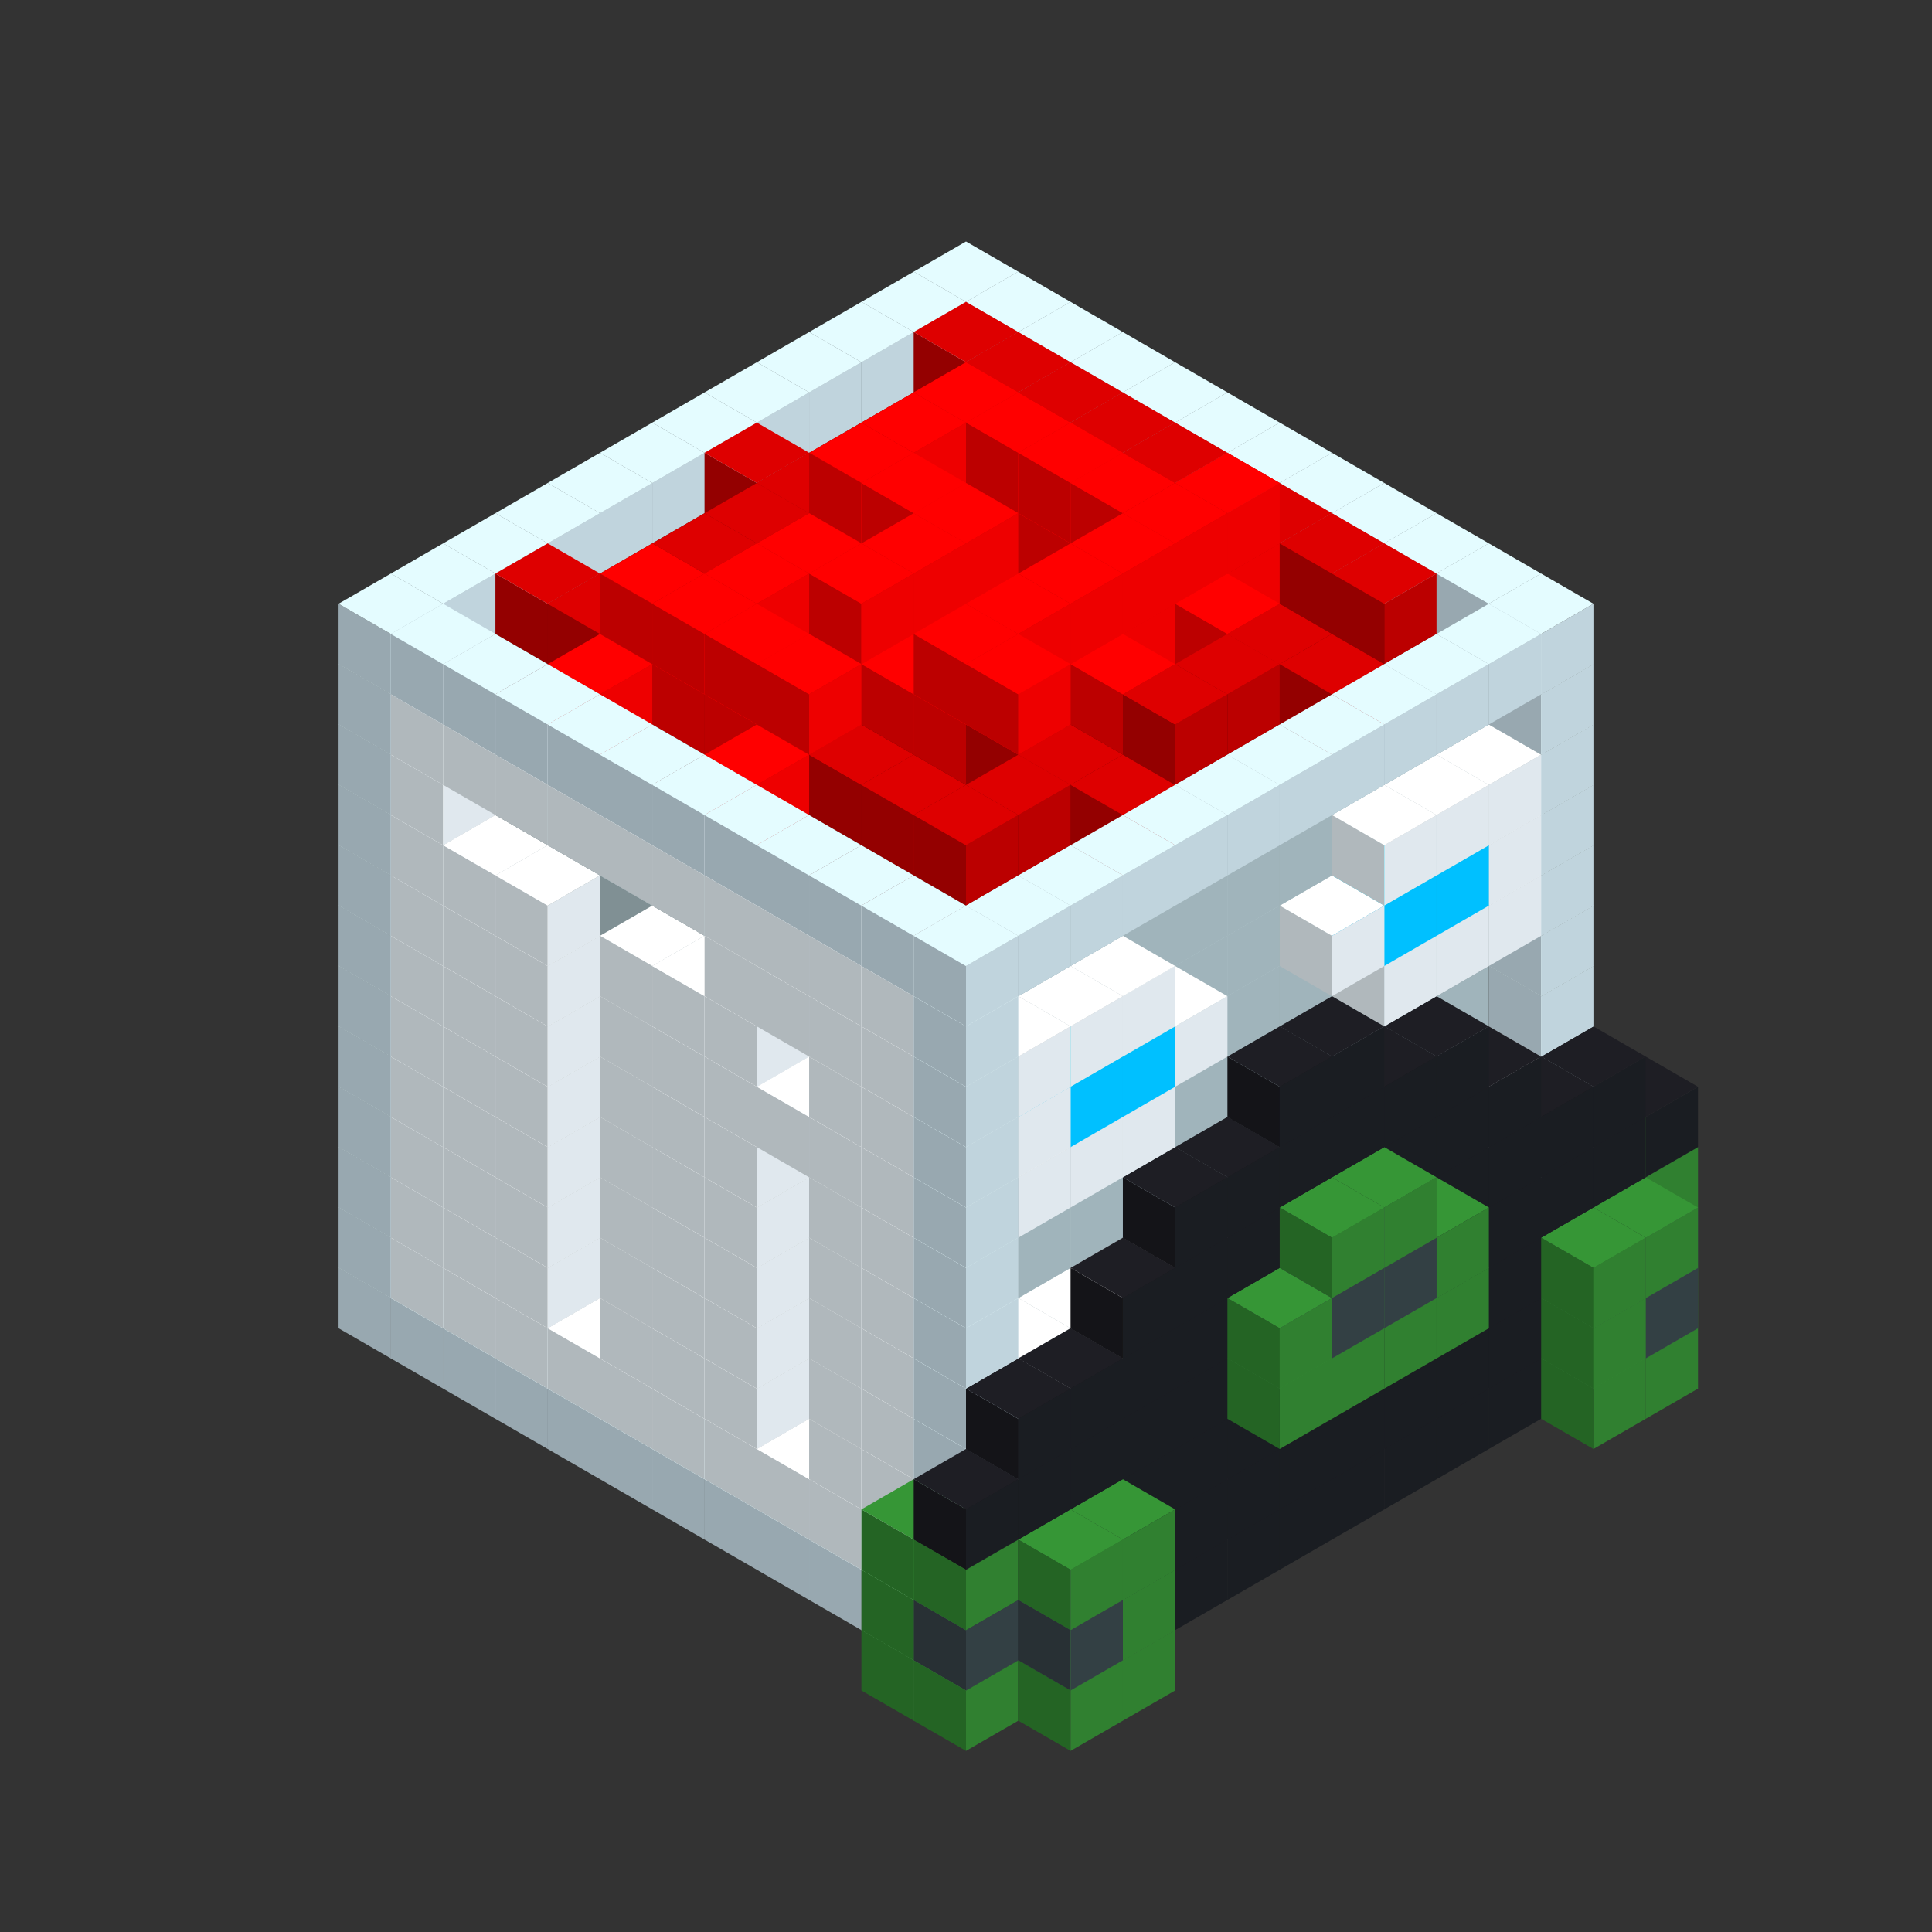 
<svg width='600' height='600' viewBox='4436371 5550000 3200000 3200000' xmlns='http://www.w3.org/2000/svg' xmlns:xlink='http://www.w3.org/1999/xlink'>
<rect x="4436371" y="5550000" width="3200000" height="3200000" fill="#333333" stroke="none"/>
<use xlink:href='#v-0x000000c4-4' transform='translate(983738,3600000)'/>
<use xlink:href='#v-0x000000c4-4' transform='translate(1070341,3650000)'/>
<use xlink:href='#v-0x000000c4-4' transform='translate(1156944,3700000)'/>
<use xlink:href='#v-0x000000c4-4' transform='translate(1243547,3750000)'/>
<use xlink:href='#v-0x000000c4-4' transform='translate(1330150,3800000)'/>
<use xlink:href='#v-0x000000c4-4' transform='translate(1416753,3850000)'/>
<use xlink:href='#v-0x000000c4-4' transform='translate(1503356,3900000)'/>
<use xlink:href='#v-0x000000c4-4' transform='translate(1589959,3950000)'/>
<use xlink:href='#v-0x000000c4-4' transform='translate(1676562,4000000)'/>
<use xlink:href='#v-0x000000c4-4' transform='translate(1763165,4050000)'/>
<use xlink:href='#v-0x000000c4-4' transform='translate(1849768,4100000)'/>
<use xlink:href='#v-0x000000c4-6' transform='translate(2975607,3550000)'/>
<use xlink:href='#v-0x000000c4-4' transform='translate(2889004,3600000)'/>
<use xlink:href='#v-0x000000c4-4' transform='translate(2802401,3650000)'/>
<use xlink:href='#v-0x000000c4-4' transform='translate(2715798,3700000)'/>
<use xlink:href='#v-0x000000c4-4' transform='translate(2629195,3750000)'/>
<use xlink:href='#v-0x000000c4-4' transform='translate(2542592,3800000)'/>
<use xlink:href='#v-0x000000c4-4' transform='translate(2455989,3850000)'/>
<use xlink:href='#v-0x000000c4-4' transform='translate(2369386,3900000)'/>
<use xlink:href='#v-0x000000c4-4' transform='translate(2282783,3950000)'/>
<use xlink:href='#v-0x000000c4-4' transform='translate(2196180,4000000)'/>
<use xlink:href='#v-0x000000c4-4' transform='translate(2109577,4050000)'/>
<use xlink:href='#v-0x000000c4-4' transform='translate(2022974,4100000)'/>
<use xlink:href='#v-0x000000c4-4' transform='translate(1936371,4150000)'/>
<use xlink:href='#v-0x000000c4-6' transform='translate(1849768,4200000)'/>
<use xlink:href='#v-0x000000c4-6' transform='translate(3062210,3600000)'/>
<use xlink:href='#v-0x000000c4-5' transform='translate(2975607,3650000)'/>
<use xlink:href='#v-0x000000c4-5' transform='translate(2889004,3700000)'/>
<use xlink:href='#v-0x000000c4-5' transform='translate(2802401,3750000)'/>
<use xlink:href='#v-0x000000c4-5' transform='translate(2715798,3800000)'/>
<use xlink:href='#v-0x000000c4-5' transform='translate(2629195,3850000)'/>
<use xlink:href='#v-0x000000c4-5' transform='translate(2542592,3900000)'/>
<use xlink:href='#v-0x000000c4-5' transform='translate(2455989,3950000)'/>
<use xlink:href='#v-0x000000c4-5' transform='translate(2369386,4000000)'/>
<use xlink:href='#v-0x000000c4-5' transform='translate(2282783,4050000)'/>
<use xlink:href='#v-0x000000c4-5' transform='translate(2196180,4100000)'/>
<use xlink:href='#v-0x000000c4-5' transform='translate(2109577,4150000)'/>
<use xlink:href='#v-0x000000c4-5' transform='translate(2022974,4200000)'/>
<use xlink:href='#v-0x000000c4-6' transform='translate(1936371,4250000)'/>
<use xlink:href='#v-0x000000c4-6' transform='translate(3062210,3700000)'/>
<use xlink:href='#v-0x000000c4-6' transform='translate(2975607,3750000)'/>
<use xlink:href='#v-0x000000c4-6' transform='translate(2196180,4200000)'/>
<use xlink:href='#v-0x000000c4-6' transform='translate(2109577,4250000)'/>
<use xlink:href='#v-0x000000c4-4' transform='translate(983738,3500000)'/>
<use xlink:href='#v-0x000000c4-1' transform='translate(1070341,3550000)'/>
<use xlink:href='#v-0x000000c4-1' transform='translate(1156944,3600000)'/>
<use xlink:href='#v-0x000000c4-1' transform='translate(1243547,3650000)'/>
<use xlink:href='#v-0x000000c4-1' transform='translate(1330150,3700000)'/>
<use xlink:href='#v-0x000000c4-1' transform='translate(1416753,3750000)'/>
<use xlink:href='#v-0x000000c4-1' transform='translate(1503356,3800000)'/>
<use xlink:href='#v-0x000000c4-1' transform='translate(1589959,3850000)'/>
<use xlink:href='#v-0x000000c4-1' transform='translate(1676562,3900000)'/>
<use xlink:href='#v-0x000000c4-1' transform='translate(1763165,3950000)'/>
<use xlink:href='#v-0x000000c4-2' transform='translate(2715798,3500000)'/>
<use xlink:href='#v-0x000000c4-2' transform='translate(2629195,3550000)'/>
<use xlink:href='#v-0x000000c4-2' transform='translate(2542592,3600000)'/>
<use xlink:href='#v-0x000000c4-2' transform='translate(2455989,3650000)'/>
<use xlink:href='#v-0x000000c4-2' transform='translate(2369386,3700000)'/>
<use xlink:href='#v-0x000000c4-2' transform='translate(2282783,3750000)'/>
<use xlink:href='#v-0x000000c4-2' transform='translate(2196180,3800000)'/>
<use xlink:href='#v-0x000000c4-2' transform='translate(2109577,3850000)'/>
<use xlink:href='#v-0x000000c4-2' transform='translate(2022974,3900000)'/>
<use xlink:href='#v-0x000000c4-2' transform='translate(1936371,3950000)'/>
<use xlink:href='#v-0x000000c4-1' transform='translate(1849768,4000000)'/>
<use xlink:href='#v-0x000000c4-6' transform='translate(2975607,3450000)'/>
<use xlink:href='#v-0x000000c4-4' transform='translate(2889004,3500000)'/>
<use xlink:href='#v-0x000000c4-1' transform='translate(2802401,3550000)'/>
<use xlink:href='#v-0x000000c4-1' transform='translate(2022974,4000000)'/>
<use xlink:href='#v-0x000000c4-4' transform='translate(1936371,4050000)'/>
<use xlink:href='#v-0x000000c4-6' transform='translate(1849768,4100000)'/>
<use xlink:href='#v-0x000000c4-7' transform='translate(3062210,3500000)'/>
<use xlink:href='#v-0x000000c4-5' transform='translate(2975607,3550000)'/>
<use xlink:href='#v-0x000000c4-5' transform='translate(2889004,3600000)'/>
<use xlink:href='#v-0x000000c4-5' transform='translate(2802401,3650000)'/>
<use xlink:href='#v-0x000000c4-5' transform='translate(2715798,3700000)'/>
<use xlink:href='#v-0x000000c4-5' transform='translate(2629195,3750000)'/>
<use xlink:href='#v-0x000000c4-5' transform='translate(2542592,3800000)'/>
<use xlink:href='#v-0x000000c4-5' transform='translate(2455989,3850000)'/>
<use xlink:href='#v-0x000000c4-5' transform='translate(2369386,3900000)'/>
<use xlink:href='#v-0x000000c4-5' transform='translate(2282783,3950000)'/>
<use xlink:href='#v-0x000000c4-5' transform='translate(2196180,4000000)'/>
<use xlink:href='#v-0x000000c4-5' transform='translate(2109577,4050000)'/>
<use xlink:href='#v-0x000000c4-5' transform='translate(2022974,4100000)'/>
<use xlink:href='#v-0x000000c4-7' transform='translate(1936371,4150000)'/>
<use xlink:href='#v-0x000000c4-7' transform='translate(3062210,3600000)'/>
<use xlink:href='#v-0x000000c4-6' transform='translate(2975607,3650000)'/>
<use xlink:href='#v-0x000000c4-6' transform='translate(2196180,4100000)'/>
<use xlink:href='#v-0x000000c4-7' transform='translate(2109577,4150000)'/>
<use xlink:href='#v-0x000000c4-4' transform='translate(983738,3400000)'/>
<use xlink:href='#v-0x000000c4-1' transform='translate(1070341,3450000)'/>
<use xlink:href='#v-0x000000c4-2' transform='translate(1243547,3450000)'/>
<use xlink:href='#v-0x000000c4-1' transform='translate(1156944,3500000)'/>
<use xlink:href='#v-0x000000c4-2' transform='translate(1330150,3500000)'/>
<use xlink:href='#v-0x000000c4-1' transform='translate(1243547,3550000)'/>
<use xlink:href='#v-0x000000c4-2' transform='translate(1416753,3550000)'/>
<use xlink:href='#v-0x000000c4-2' transform='translate(1503356,3600000)'/>
<use xlink:href='#v-0x000000c4-1' transform='translate(1416753,3650000)'/>
<use xlink:href='#v-0x000000c4-2' transform='translate(1589959,3650000)'/>
<use xlink:href='#v-0x000000c4-1' transform='translate(1503356,3700000)'/>
<use xlink:href='#v-0x000000c4-2' transform='translate(1676562,3700000)'/>
<use xlink:href='#v-0x000000c4-1' transform='translate(1589959,3750000)'/>
<use xlink:href='#v-0x000000c4-2' transform='translate(1763165,3750000)'/>
<use xlink:href='#v-0x000000c4-2' transform='translate(1849768,3800000)'/>
<use xlink:href='#v-0x000000c4-1' transform='translate(1763165,3850000)'/>
<use xlink:href='#v-0x000000c4-2' transform='translate(2715798,3400000)'/>
<use xlink:href='#v-0x000000c4-2' transform='translate(2629195,3450000)'/>
<use xlink:href='#v-0x000000c4-2' transform='translate(2542592,3500000)'/>
<use xlink:href='#v-0x000000c4-2' transform='translate(2455989,3550000)'/>
<use xlink:href='#v-0x000000c4-2' transform='translate(2369386,3600000)'/>
<use xlink:href='#v-0x000000c4-2' transform='translate(2282783,3650000)'/>
<use xlink:href='#v-0x000000c4-2' transform='translate(2196180,3700000)'/>
<use xlink:href='#v-0x000000c4-2' transform='translate(2109577,3750000)'/>
<use xlink:href='#v-0x000000c4-2' transform='translate(2022974,3800000)'/>
<use xlink:href='#v-0x000000c4-2' transform='translate(1936371,3850000)'/>
<use xlink:href='#v-0x000000c4-1' transform='translate(1849768,3900000)'/>
<use xlink:href='#v-0x000000c4-6' transform='translate(2975607,3350000)'/>
<use xlink:href='#v-0x000000c4-4' transform='translate(2889004,3400000)'/>
<use xlink:href='#v-0x000000c4-4' transform='translate(1936371,3950000)'/>
<use xlink:href='#v-0x000000c4-6' transform='translate(1849768,4000000)'/>
<use xlink:href='#v-0x000000c4-6' transform='translate(3062210,3400000)'/>
<use xlink:href='#v-0x000000c4-5' transform='translate(2975607,3450000)'/>
<use xlink:href='#v-0x000000c4-5' transform='translate(2889004,3500000)'/>
<use xlink:href='#v-0x000000c4-5' transform='translate(2802401,3550000)'/>
<use xlink:href='#v-0x000000c4-5' transform='translate(2715798,3600000)'/>
<use xlink:href='#v-0x000000c4-5' transform='translate(2629195,3650000)'/>
<use xlink:href='#v-0x000000c4-5' transform='translate(2542592,3700000)'/>
<use xlink:href='#v-0x000000c4-5' transform='translate(2455989,3750000)'/>
<use xlink:href='#v-0x000000c4-5' transform='translate(2369386,3800000)'/>
<use xlink:href='#v-0x000000c4-5' transform='translate(2282783,3850000)'/>
<use xlink:href='#v-0x000000c4-5' transform='translate(2196180,3900000)'/>
<use xlink:href='#v-0x000000c4-5' transform='translate(2109577,3950000)'/>
<use xlink:href='#v-0x000000c4-5' transform='translate(2022974,4000000)'/>
<use xlink:href='#v-0x000000c4-6' transform='translate(1936371,4050000)'/>
<use xlink:href='#v-0x000000c4-6' transform='translate(3062210,3500000)'/>
<use xlink:href='#v-0x000000c4-6' transform='translate(2975607,3550000)'/>
<use xlink:href='#v-0x000000c4-6' transform='translate(2196180,4000000)'/>
<use xlink:href='#v-0x000000c4-6' transform='translate(2109577,4050000)'/>
<use xlink:href='#v-0x000000c4-4' transform='translate(983738,3300000)'/>
<use xlink:href='#v-0x000000c4-1' transform='translate(1070341,3350000)'/>
<use xlink:href='#v-0x000000c4-2' transform='translate(1243547,3350000)'/>
<use xlink:href='#v-0x000000c4-1' transform='translate(1156944,3400000)'/>
<use xlink:href='#v-0x000000c4-2' transform='translate(1330150,3400000)'/>
<use xlink:href='#v-0x000000c4-1' transform='translate(1243547,3450000)'/>
<use xlink:href='#v-0x000000c4-2' transform='translate(1416753,3450000)'/>
<use xlink:href='#v-0x000000c4-2' transform='translate(1503356,3500000)'/>
<use xlink:href='#v-0x000000c4-1' transform='translate(1416753,3550000)'/>
<use xlink:href='#v-0x000000c4-2' transform='translate(1589959,3550000)'/>
<use xlink:href='#v-0x000000c4-1' transform='translate(1503356,3600000)'/>
<use xlink:href='#v-0x000000c4-2' transform='translate(1676562,3600000)'/>
<use xlink:href='#v-0x000000c4-1' transform='translate(1589959,3650000)'/>
<use xlink:href='#v-0x000000c4-2' transform='translate(1763165,3650000)'/>
<use xlink:href='#v-0x000000c4-2' transform='translate(1849768,3700000)'/>
<use xlink:href='#v-0x000000c4-1' transform='translate(1763165,3750000)'/>
<use xlink:href='#v-0x000000c4-2' transform='translate(2715798,3300000)'/>
<use xlink:href='#v-0x000000c4-2' transform='translate(2629195,3350000)'/>
<use xlink:href='#v-0x000000c4-2' transform='translate(2542592,3400000)'/>
<use xlink:href='#v-0x000000c4-2' transform='translate(2455989,3450000)'/>
<use xlink:href='#v-0x000000c4-2' transform='translate(2369386,3500000)'/>
<use xlink:href='#v-0x000000c4-2' transform='translate(2282783,3550000)'/>
<use xlink:href='#v-0x000000c4-2' transform='translate(2196180,3600000)'/>
<use xlink:href='#v-0x000000c4-2' transform='translate(2109577,3650000)'/>
<use xlink:href='#v-0x000000c4-2' transform='translate(2022974,3700000)'/>
<use xlink:href='#v-0x000000c4-2' transform='translate(1936371,3750000)'/>
<use xlink:href='#v-0x000000c4-1' transform='translate(1849768,3800000)'/>
<use xlink:href='#v-0x000000c4-4' transform='translate(2889004,3300000)'/>
<use xlink:href='#v-0x000000c4-1' transform='translate(2802401,3350000)'/>
<use xlink:href='#v-0x000000c4-1' transform='translate(2715798,3400000)'/>
<use xlink:href='#v-0x000000c4-1' transform='translate(2629195,3450000)'/>
<use xlink:href='#v-0x000000c4-1' transform='translate(2542592,3500000)'/>
<use xlink:href='#v-0x000000c4-1' transform='translate(2455989,3550000)'/>
<use xlink:href='#v-0x000000c4-1' transform='translate(2369386,3600000)'/>
<use xlink:href='#v-0x000000c4-1' transform='translate(2282783,3650000)'/>
<use xlink:href='#v-0x000000c4-1' transform='translate(2196180,3700000)'/>
<use xlink:href='#v-0x000000c4-1' transform='translate(2109577,3750000)'/>
<use xlink:href='#v-0x000000c4-1' transform='translate(2022974,3800000)'/>
<use xlink:href='#v-0x000000c4-4' transform='translate(1936371,3850000)'/>
<use xlink:href='#v-0x000000c4-5' transform='translate(3062210,3300000)'/>
<use xlink:href='#v-0x000000c4-5' transform='translate(2975607,3350000)'/>
<use xlink:href='#v-0x000000c4-5' transform='translate(2889004,3400000)'/>
<use xlink:href='#v-0x000000c4-5' transform='translate(2802401,3450000)'/>
<use xlink:href='#v-0x000000c4-5' transform='translate(2715798,3500000)'/>
<use xlink:href='#v-0x000000c4-5' transform='translate(2629195,3550000)'/>
<use xlink:href='#v-0x000000c4-5' transform='translate(2542592,3600000)'/>
<use xlink:href='#v-0x000000c4-5' transform='translate(2455989,3650000)'/>
<use xlink:href='#v-0x000000c4-5' transform='translate(2369386,3700000)'/>
<use xlink:href='#v-0x000000c4-5' transform='translate(2282783,3750000)'/>
<use xlink:href='#v-0x000000c4-5' transform='translate(2196180,3800000)'/>
<use xlink:href='#v-0x000000c4-5' transform='translate(2109577,3850000)'/>
<use xlink:href='#v-0x000000c4-5' transform='translate(2022974,3900000)'/>
<use xlink:href='#v-0x000000c4-5' transform='translate(1936371,3950000)'/>
<use xlink:href='#v-0x000000c4-6' transform='translate(2715798,3600000)'/>
<use xlink:href='#v-0x000000c4-6' transform='translate(2629195,3650000)'/>
<use xlink:href='#v-0x000000c4-6' transform='translate(2542592,3700000)'/>
<use xlink:href='#v-0x000000c4-6' transform='translate(2455989,3750000)'/>
<use xlink:href='#v-0x000000c4-4' transform='translate(983738,3200000)'/>
<use xlink:href='#v-0x000000c4-1' transform='translate(1070341,3250000)'/>
<use xlink:href='#v-0x000000c4-2' transform='translate(1243547,3250000)'/>
<use xlink:href='#v-0x000000c4-1' transform='translate(1156944,3300000)'/>
<use xlink:href='#v-0x000000c4-2' transform='translate(1330150,3300000)'/>
<use xlink:href='#v-0x000000c4-1' transform='translate(1243547,3350000)'/>
<use xlink:href='#v-0x000000c4-2' transform='translate(1416753,3350000)'/>
<use xlink:href='#v-0x000000c4-2' transform='translate(1503356,3400000)'/>
<use xlink:href='#v-0x000000c4-1' transform='translate(1416753,3450000)'/>
<use xlink:href='#v-0x000000c4-2' transform='translate(1589959,3450000)'/>
<use xlink:href='#v-0x000000c4-1' transform='translate(1503356,3500000)'/>
<use xlink:href='#v-0x000000c4-2' transform='translate(1676562,3500000)'/>
<use xlink:href='#v-0x000000c4-1' transform='translate(1589959,3550000)'/>
<use xlink:href='#v-0x000000c4-2' transform='translate(1763165,3550000)'/>
<use xlink:href='#v-0x000000c4-2' transform='translate(1849768,3600000)'/>
<use xlink:href='#v-0x000000c4-1' transform='translate(1763165,3650000)'/>
<use xlink:href='#v-0x000000c4-2' transform='translate(2715798,3200000)'/>
<use xlink:href='#v-0x000000c4-2' transform='translate(2629195,3250000)'/>
<use xlink:href='#v-0x000000c4-2' transform='translate(2542592,3300000)'/>
<use xlink:href='#v-0x000000c4-2' transform='translate(2455989,3350000)'/>
<use xlink:href='#v-0x000000c4-2' transform='translate(2369386,3400000)'/>
<use xlink:href='#v-0x000000c4-2' transform='translate(2282783,3450000)'/>
<use xlink:href='#v-0x000000c4-2' transform='translate(2196180,3500000)'/>
<use xlink:href='#v-0x000000c4-2' transform='translate(2109577,3550000)'/>
<use xlink:href='#v-0x000000c4-2' transform='translate(2022974,3600000)'/>
<use xlink:href='#v-0x000000c4-2' transform='translate(1936371,3650000)'/>
<use xlink:href='#v-0x000000c4-1' transform='translate(1849768,3700000)'/>
<use xlink:href='#v-0x000000c4-4' transform='translate(2889004,3200000)'/>
<use xlink:href='#v-0x000000c4-1' transform='translate(2802401,3250000)'/>
<use xlink:href='#v-0x000000c4-1' transform='translate(2715798,3300000)'/>
<use xlink:href='#v-0x000000c4-1' transform='translate(2629195,3350000)'/>
<use xlink:href='#v-0x000000c4-1' transform='translate(2542592,3400000)'/>
<use xlink:href='#v-0x000000c4-1' transform='translate(2455989,3450000)'/>
<use xlink:href='#v-0x000000c4-1' transform='translate(2369386,3500000)'/>
<use xlink:href='#v-0x000000c4-1' transform='translate(2282783,3550000)'/>
<use xlink:href='#v-0x000000c4-1' transform='translate(2196180,3600000)'/>
<use xlink:href='#v-0x000000c4-1' transform='translate(2109577,3650000)'/>
<use xlink:href='#v-0x000000c4-1' transform='translate(2022974,3700000)'/>
<use xlink:href='#v-0x000000c4-4' transform='translate(1936371,3750000)'/>
<use xlink:href='#v-0x000000c4-5' transform='translate(2975607,3250000)'/>
<use xlink:href='#v-0x000000c4-5' transform='translate(2889004,3300000)'/>
<use xlink:href='#v-0x000000c4-5' transform='translate(2802401,3350000)'/>
<use xlink:href='#v-0x000000c4-5' transform='translate(2715798,3400000)'/>
<use xlink:href='#v-0x000000c4-5' transform='translate(2629195,3450000)'/>
<use xlink:href='#v-0x000000c4-5' transform='translate(2542592,3500000)'/>
<use xlink:href='#v-0x000000c4-5' transform='translate(2455989,3550000)'/>
<use xlink:href='#v-0x000000c4-5' transform='translate(2369386,3600000)'/>
<use xlink:href='#v-0x000000c4-5' transform='translate(2282783,3650000)'/>
<use xlink:href='#v-0x000000c4-5' transform='translate(2196180,3700000)'/>
<use xlink:href='#v-0x000000c4-5' transform='translate(2109577,3750000)'/>
<use xlink:href='#v-0x000000c4-5' transform='translate(2022974,3800000)'/>
<use xlink:href='#v-0x000000c4-6' transform='translate(2715798,3500000)'/>
<use xlink:href='#v-0x000000c4-7' transform='translate(2629195,3550000)'/>
<use xlink:href='#v-0x000000c4-7' transform='translate(2542592,3600000)'/>
<use xlink:href='#v-0x000000c4-6' transform='translate(2455989,3650000)'/>
<use xlink:href='#v-0x000000c4-4' transform='translate(983738,3100000)'/>
<use xlink:href='#v-0x000000c4-1' transform='translate(1070341,3150000)'/>
<use xlink:href='#v-0x000000c4-2' transform='translate(1243547,3150000)'/>
<use xlink:href='#v-0x000000c4-1' transform='translate(1156944,3200000)'/>
<use xlink:href='#v-0x000000c4-2' transform='translate(1330150,3200000)'/>
<use xlink:href='#v-0x000000c4-1' transform='translate(1243547,3250000)'/>
<use xlink:href='#v-0x000000c4-2' transform='translate(1416753,3250000)'/>
<use xlink:href='#v-0x000000c4-2' transform='translate(1503356,3300000)'/>
<use xlink:href='#v-0x000000c4-1' transform='translate(1416753,3350000)'/>
<use xlink:href='#v-0x000000c4-2' transform='translate(1589959,3350000)'/>
<use xlink:href='#v-0x000000c4-1' transform='translate(1503356,3400000)'/>
<use xlink:href='#v-0x000000c4-2' transform='translate(1676562,3400000)'/>
<use xlink:href='#v-0x000000c4-1' transform='translate(1589959,3450000)'/>
<use xlink:href='#v-0x000000c4-2' transform='translate(1763165,3450000)'/>
<use xlink:href='#v-0x000000c4-2' transform='translate(1849768,3500000)'/>
<use xlink:href='#v-0x000000c4-1' transform='translate(1763165,3550000)'/>
<use xlink:href='#v-0x000000c4-2' transform='translate(2715798,3100000)'/>
<use xlink:href='#v-0x000000c4-2' transform='translate(2629195,3150000)'/>
<use xlink:href='#v-0x000000c4-2' transform='translate(2542592,3200000)'/>
<use xlink:href='#v-0x000000c4-2' transform='translate(2455989,3250000)'/>
<use xlink:href='#v-0x000000c4-2' transform='translate(2369386,3300000)'/>
<use xlink:href='#v-0x000000c4-2' transform='translate(2282783,3350000)'/>
<use xlink:href='#v-0x000000c4-2' transform='translate(2196180,3400000)'/>
<use xlink:href='#v-0x000000c4-2' transform='translate(2109577,3450000)'/>
<use xlink:href='#v-0x000000c4-2' transform='translate(2022974,3500000)'/>
<use xlink:href='#v-0x000000c4-2' transform='translate(1936371,3550000)'/>
<use xlink:href='#v-0x000000c4-1' transform='translate(1849768,3600000)'/>
<use xlink:href='#v-0x000000c4-4' transform='translate(2889004,3100000)'/>
<use xlink:href='#v-0x000000c4-4' transform='translate(1936371,3650000)'/>
<use xlink:href='#v-0x000000c4-5' transform='translate(2802401,3250000)'/>
<use xlink:href='#v-0x000000c4-5' transform='translate(2715798,3300000)'/>
<use xlink:href='#v-0x000000c4-5' transform='translate(2629195,3350000)'/>
<use xlink:href='#v-0x000000c4-5' transform='translate(2542592,3400000)'/>
<use xlink:href='#v-0x000000c4-5' transform='translate(2455989,3450000)'/>
<use xlink:href='#v-0x000000c4-5' transform='translate(2369386,3500000)'/>
<use xlink:href='#v-0x000000c4-5' transform='translate(2282783,3550000)'/>
<use xlink:href='#v-0x000000c4-5' transform='translate(2196180,3600000)'/>
<use xlink:href='#v-0x000000c4-6' transform='translate(2629195,3450000)'/>
<use xlink:href='#v-0x000000c4-6' transform='translate(2542592,3500000)'/>
<use xlink:href='#v-0x000000c4-4' transform='translate(983738,3000000)'/>
<use xlink:href='#v-0x000000c4-1' transform='translate(1070341,3050000)'/>
<use xlink:href='#v-0x000000c4-2' transform='translate(1243547,3050000)'/>
<use xlink:href='#v-0x000000c4-1' transform='translate(1156944,3100000)'/>
<use xlink:href='#v-0x000000c4-2' transform='translate(1330150,3100000)'/>
<use xlink:href='#v-0x000000c4-1' transform='translate(1243547,3150000)'/>
<use xlink:href='#v-0x000000c4-2' transform='translate(1416753,3150000)'/>
<use xlink:href='#v-0x000000c4-2' transform='translate(1503356,3200000)'/>
<use xlink:href='#v-0x000000c4-1' transform='translate(1416753,3250000)'/>
<use xlink:href='#v-0x000000c4-2' transform='translate(1589959,3250000)'/>
<use xlink:href='#v-0x000000c4-1' transform='translate(1503356,3300000)'/>
<use xlink:href='#v-0x000000c4-2' transform='translate(1676562,3300000)'/>
<use xlink:href='#v-0x000000c4-1' transform='translate(1589959,3350000)'/>
<use xlink:href='#v-0x000000c4-2' transform='translate(1763165,3350000)'/>
<use xlink:href='#v-0x000000c4-2' transform='translate(1849768,3400000)'/>
<use xlink:href='#v-0x000000c4-1' transform='translate(1763165,3450000)'/>
<use xlink:href='#v-0x000000c4-2' transform='translate(2715798,3000000)'/>
<use xlink:href='#v-0x000000c4-2' transform='translate(2629195,3050000)'/>
<use xlink:href='#v-0x000000c4-2' transform='translate(2542592,3100000)'/>
<use xlink:href='#v-0x000000c4-2' transform='translate(2455989,3150000)'/>
<use xlink:href='#v-0x000000c4-2' transform='translate(2369386,3200000)'/>
<use xlink:href='#v-0x000000c4-2' transform='translate(2282783,3250000)'/>
<use xlink:href='#v-0x000000c4-2' transform='translate(2196180,3300000)'/>
<use xlink:href='#v-0x000000c4-2' transform='translate(2109577,3350000)'/>
<use xlink:href='#v-0x000000c4-2' transform='translate(2022974,3400000)'/>
<use xlink:href='#v-0x000000c4-2' transform='translate(1936371,3450000)'/>
<use xlink:href='#v-0x000000c4-1' transform='translate(1849768,3500000)'/>
<use xlink:href='#v-0x000000c4-4' transform='translate(2889004,3000000)'/>
<use xlink:href='#v-0x000000c4-4' transform='translate(1936371,3550000)'/>
<use xlink:href='#v-0x000000c4-5' transform='translate(2715798,3200000)'/>
<use xlink:href='#v-0x000000c4-5' transform='translate(2629195,3250000)'/>
<use xlink:href='#v-0x000000c4-5' transform='translate(2542592,3300000)'/>
<use xlink:href='#v-0x000000c4-5' transform='translate(2455989,3350000)'/>
<use xlink:href='#v-0x000000c4-5' transform='translate(2369386,3400000)'/>
<use xlink:href='#v-0x000000c4-5' transform='translate(2282783,3450000)'/>
<use xlink:href='#v-0x000000c4-4' transform='translate(983738,2900000)'/>
<use xlink:href='#v-0x000000c4-1' transform='translate(1070341,2950000)'/>
<use xlink:href='#v-0x000000c4-2' transform='translate(1243547,2950000)'/>
<use xlink:href='#v-0x000000c4-1' transform='translate(1156944,3000000)'/>
<use xlink:href='#v-0x000000c4-2' transform='translate(1330150,3000000)'/>
<use xlink:href='#v-0x000000c4-1' transform='translate(1243547,3050000)'/>
<use xlink:href='#v-0x000000c4-2' transform='translate(1416753,3050000)'/>
<use xlink:href='#v-0x000000c4-2' transform='translate(1503356,3100000)'/>
<use xlink:href='#v-0x000000c4-1' transform='translate(1416753,3150000)'/>
<use xlink:href='#v-0x000000c4-2' transform='translate(1589959,3150000)'/>
<use xlink:href='#v-0x000000c4-1' transform='translate(1503356,3200000)'/>
<use xlink:href='#v-0x000000c4-2' transform='translate(1676562,3200000)'/>
<use xlink:href='#v-0x000000c4-1' transform='translate(1589959,3250000)'/>
<use xlink:href='#v-0x000000c4-2' transform='translate(1763165,3250000)'/>
<use xlink:href='#v-0x000000c4-1' transform='translate(1676562,3300000)'/>
<use xlink:href='#v-0x000000c4-2' transform='translate(1849768,3300000)'/>
<use xlink:href='#v-0x000000c4-1' transform='translate(1763165,3350000)'/>
<use xlink:href='#v-0x000000c4-2' transform='translate(2715798,2900000)'/>
<use xlink:href='#v-0x000000c4-2' transform='translate(2629195,2950000)'/>
<use xlink:href='#v-0x000000c4-2' transform='translate(2542592,3000000)'/>
<use xlink:href='#v-0x000000c4-2' transform='translate(2455989,3050000)'/>
<use xlink:href='#v-0x000000c4-2' transform='translate(2369386,3100000)'/>
<use xlink:href='#v-0x000000c4-2' transform='translate(2282783,3150000)'/>
<use xlink:href='#v-0x000000c4-2' transform='translate(2196180,3200000)'/>
<use xlink:href='#v-0x000000c4-2' transform='translate(2109577,3250000)'/>
<use xlink:href='#v-0x000000c4-2' transform='translate(2022974,3300000)'/>
<use xlink:href='#v-0x000000c4-2' transform='translate(1936371,3350000)'/>
<use xlink:href='#v-0x000000c4-1' transform='translate(1849768,3400000)'/>
<use xlink:href='#v-0x000000c4-4' transform='translate(2889004,2900000)'/>
<use xlink:href='#v-0x000000c4-1' transform='translate(2802401,2950000)'/>
<use xlink:href='#v-0x000000c4-1' transform='translate(2715798,3000000)'/>
<use xlink:href='#v-0x000000c4-1' transform='translate(2629195,3050000)'/>
<use xlink:href='#v-0x000000c4-1' transform='translate(2196180,3300000)'/>
<use xlink:href='#v-0x000000c4-1' transform='translate(2109577,3350000)'/>
<use xlink:href='#v-0x000000c4-1' transform='translate(2022974,3400000)'/>
<use xlink:href='#v-0x000000c4-4' transform='translate(1936371,3450000)'/>
<use xlink:href='#v-0x000000c4-5' transform='translate(2542592,3200000)'/>
<use xlink:href='#v-0x000000c4-5' transform='translate(2455989,3250000)'/>
<use xlink:href='#v-0x000000c4-4' transform='translate(983738,2800000)'/>
<use xlink:href='#v-0x000000c4-1' transform='translate(1070341,2850000)'/>
<use xlink:href='#v-0x000000c4-2' transform='translate(1243547,2850000)'/>
<use xlink:href='#v-0x000000c4-1' transform='translate(1156944,2900000)'/>
<use xlink:href='#v-0x000000c4-2' transform='translate(1330150,2900000)'/>
<use xlink:href='#v-0x000000c4-1' transform='translate(1243547,2950000)'/>
<use xlink:href='#v-0x000000c4-2' transform='translate(1416753,2950000)'/>
<use xlink:href='#v-0x000000c4-2' transform='translate(1503356,3000000)'/>
<use xlink:href='#v-0x000000c4-1' transform='translate(1416753,3050000)'/>
<use xlink:href='#v-0x000000c4-2' transform='translate(1589959,3050000)'/>
<use xlink:href='#v-0x000000c4-1' transform='translate(1503356,3100000)'/>
<use xlink:href='#v-0x000000c4-2' transform='translate(1676562,3100000)'/>
<use xlink:href='#v-0x000000c4-1' transform='translate(1589959,3150000)'/>
<use xlink:href='#v-0x000000c4-2' transform='translate(1763165,3150000)'/>
<use xlink:href='#v-0x000000c4-2' transform='translate(1849768,3200000)'/>
<use xlink:href='#v-0x000000c4-1' transform='translate(1763165,3250000)'/>
<use xlink:href='#v-0x000000c4-2' transform='translate(2715798,2800000)'/>
<use xlink:href='#v-0x000000c4-2' transform='translate(2629195,2850000)'/>
<use xlink:href='#v-0x000000c4-2' transform='translate(2542592,2900000)'/>
<use xlink:href='#v-0x000000c4-2' transform='translate(2455989,2950000)'/>
<use xlink:href='#v-0x000000c4-2' transform='translate(2369386,3000000)'/>
<use xlink:href='#v-0x000000c4-2' transform='translate(2282783,3050000)'/>
<use xlink:href='#v-0x000000c4-2' transform='translate(2196180,3100000)'/>
<use xlink:href='#v-0x000000c4-2' transform='translate(2109577,3150000)'/>
<use xlink:href='#v-0x000000c4-2' transform='translate(2022974,3200000)'/>
<use xlink:href='#v-0x000000c4-2' transform='translate(1936371,3250000)'/>
<use xlink:href='#v-0x000000c4-1' transform='translate(1849768,3300000)'/>
<use xlink:href='#v-0x000000c4-4' transform='translate(2889004,2800000)'/>
<use xlink:href='#v-0x000000c4-1' transform='translate(2802401,2850000)'/>
<use xlink:href='#v-0x000000c4-3' transform='translate(2715798,2900000)'/>
<use xlink:href='#v-0x000000c4-3' transform='translate(2629195,2950000)'/>
<use xlink:href='#v-0x000000c4-1' transform='translate(2542592,3000000)'/>
<use xlink:href='#v-0x000000c4-1' transform='translate(2282783,3150000)'/>
<use xlink:href='#v-0x000000c4-3' transform='translate(2196180,3200000)'/>
<use xlink:href='#v-0x000000c4-3' transform='translate(2109577,3250000)'/>
<use xlink:href='#v-0x000000c4-1' transform='translate(2022974,3300000)'/>
<use xlink:href='#v-0x000000c4-4' transform='translate(1936371,3350000)'/>
<use xlink:href='#v-0x000000c4-4' transform='translate(983738,2700000)'/>
<use xlink:href='#v-0x000000c4-1' transform='translate(1070341,2750000)'/>
<use xlink:href='#v-0x000000c4-2' transform='translate(1243547,2750000)'/>
<use xlink:href='#v-0x000000c4-2' transform='translate(1330150,2800000)'/>
<use xlink:href='#v-0x000000c4-2' transform='translate(1416753,2850000)'/>
<use xlink:href='#v-0x000000c4-2' transform='translate(1503356,2900000)'/>
<use xlink:href='#v-0x000000c4-2' transform='translate(1589959,2950000)'/>
<use xlink:href='#v-0x000000c4-2' transform='translate(1676562,3000000)'/>
<use xlink:href='#v-0x000000c4-1' transform='translate(1589959,3050000)'/>
<use xlink:href='#v-0x000000c4-2' transform='translate(1763165,3050000)'/>
<use xlink:href='#v-0x000000c4-1' transform='translate(1676562,3100000)'/>
<use xlink:href='#v-0x000000c4-2' transform='translate(1849768,3100000)'/>
<use xlink:href='#v-0x000000c4-1' transform='translate(1763165,3150000)'/>
<use xlink:href='#v-0x000000c4-2' transform='translate(2715798,2700000)'/>
<use xlink:href='#v-0x000000c4-2' transform='translate(2629195,2750000)'/>
<use xlink:href='#v-0x000000c4-2' transform='translate(2542592,2800000)'/>
<use xlink:href='#v-0x000000c4-2' transform='translate(2455989,2850000)'/>
<use xlink:href='#v-0x000000c4-2' transform='translate(2369386,2900000)'/>
<use xlink:href='#v-0x000000c4-2' transform='translate(2282783,2950000)'/>
<use xlink:href='#v-0x000000c4-2' transform='translate(2196180,3000000)'/>
<use xlink:href='#v-0x000000c4-2' transform='translate(2109577,3050000)'/>
<use xlink:href='#v-0x000000c4-2' transform='translate(2022974,3100000)'/>
<use xlink:href='#v-0x000000c4-2' transform='translate(1936371,3150000)'/>
<use xlink:href='#v-0x000000c4-1' transform='translate(1849768,3200000)'/>
<use xlink:href='#v-0x000000c4-4' transform='translate(2889004,2700000)'/>
<use xlink:href='#v-0x000000c4-1' transform='translate(2802401,2750000)'/>
<use xlink:href='#v-0x000000c4-1' transform='translate(2715798,2800000)'/>
<use xlink:href='#v-0x000000c4-1' transform='translate(2629195,2850000)'/>
<use xlink:href='#v-0x000000c4-1' transform='translate(2196180,3100000)'/>
<use xlink:href='#v-0x000000c4-1' transform='translate(2109577,3150000)'/>
<use xlink:href='#v-0x000000c4-1' transform='translate(2022974,3200000)'/>
<use xlink:href='#v-0x000000c4-4' transform='translate(1936371,3250000)'/>
<use xlink:href='#v-0x000000c4-4' transform='translate(983738,2600000)'/>
<use xlink:href='#v-0x000000c4-8' transform='translate(1936371,2150000)'/>
<use xlink:href='#v-0x000000c4-8' transform='translate(1849768,2200000)'/>
<use xlink:href='#v-0x000000c4-8' transform='translate(1763165,2250000)'/>
<use xlink:href='#v-0x000000c4-8' transform='translate(1676562,2300000)'/>
<use xlink:href='#v-0x000000c4-8' transform='translate(1589959,2350000)'/>
<use xlink:href='#v-0x000000c4-8' transform='translate(1503356,2400000)'/>
<use xlink:href='#v-0x000000c4-8' transform='translate(1416753,2450000)'/>
<use xlink:href='#v-0x000000c4-8' transform='translate(1330150,2500000)'/>
<use xlink:href='#v-0x000000c4-8' transform='translate(1243547,2550000)'/>
<use xlink:href='#v-0x000000c4-8' transform='translate(1156944,2600000)'/>
<use xlink:href='#v-0x000000c4-1' transform='translate(1070341,2650000)'/>
<use xlink:href='#v-0x000000c4-8' transform='translate(2022974,2200000)'/>
<use xlink:href='#v-0x000000c4-8' transform='translate(1936371,2250000)'/>
<use xlink:href='#v-0x000000c4-8' transform='translate(1849768,2300000)'/>
<use xlink:href='#v-0x000000c4-8' transform='translate(1763165,2350000)'/>
<use xlink:href='#v-0x000000c4-8' transform='translate(1676562,2400000)'/>
<use xlink:href='#v-0x000000c4-8' transform='translate(1589959,2450000)'/>
<use xlink:href='#v-0x000000c4-8' transform='translate(1503356,2500000)'/>
<use xlink:href='#v-0x000000c4-8' transform='translate(1416753,2550000)'/>
<use xlink:href='#v-0x000000c4-8' transform='translate(1330150,2600000)'/>
<use xlink:href='#v-0x000000c4-8' transform='translate(1243547,2650000)'/>
<use xlink:href='#v-0x000000c4-1' transform='translate(1156944,2700000)'/>
<use xlink:href='#v-0x000000c4-8' transform='translate(2109577,2250000)'/>
<use xlink:href='#v-0x000000c4-8' transform='translate(2022974,2300000)'/>
<use xlink:href='#v-0x000000c4-8' transform='translate(1936371,2350000)'/>
<use xlink:href='#v-0x000000c4-8' transform='translate(1849768,2400000)'/>
<use xlink:href='#v-0x000000c4-8' transform='translate(1763165,2450000)'/>
<use xlink:href='#v-0x000000c4-8' transform='translate(1676562,2500000)'/>
<use xlink:href='#v-0x000000c4-8' transform='translate(1589959,2550000)'/>
<use xlink:href='#v-0x000000c4-8' transform='translate(1503356,2600000)'/>
<use xlink:href='#v-0x000000c4-8' transform='translate(1416753,2650000)'/>
<use xlink:href='#v-0x000000c4-8' transform='translate(1330150,2700000)'/>
<use xlink:href='#v-0x000000c4-1' transform='translate(1243547,2750000)'/>
<use xlink:href='#v-0x000000c4-8' transform='translate(2196180,2300000)'/>
<use xlink:href='#v-0x000000c4-8' transform='translate(2109577,2350000)'/>
<use xlink:href='#v-0x000000c4-8' transform='translate(2022974,2400000)'/>
<use xlink:href='#v-0x000000c4-8' transform='translate(1936371,2450000)'/>
<use xlink:href='#v-0x000000c4-8' transform='translate(1849768,2500000)'/>
<use xlink:href='#v-0x000000c4-8' transform='translate(1763165,2550000)'/>
<use xlink:href='#v-0x000000c4-8' transform='translate(1676562,2600000)'/>
<use xlink:href='#v-0x000000c4-8' transform='translate(1589959,2650000)'/>
<use xlink:href='#v-0x000000c4-8' transform='translate(1503356,2700000)'/>
<use xlink:href='#v-0x000000c4-8' transform='translate(1416753,2750000)'/>
<use xlink:href='#v-0x000000c4-1' transform='translate(1330150,2800000)'/>
<use xlink:href='#v-0x000000c4-8' transform='translate(2282783,2350000)'/>
<use xlink:href='#v-0x000000c4-8' transform='translate(2196180,2400000)'/>
<use xlink:href='#v-0x000000c4-8' transform='translate(2109577,2450000)'/>
<use xlink:href='#v-0x000000c4-8' transform='translate(2022974,2500000)'/>
<use xlink:href='#v-0x000000c4-8' transform='translate(1936371,2550000)'/>
<use xlink:href='#v-0x000000c4-8' transform='translate(1849768,2600000)'/>
<use xlink:href='#v-0x000000c4-8' transform='translate(1763165,2650000)'/>
<use xlink:href='#v-0x000000c4-8' transform='translate(1676562,2700000)'/>
<use xlink:href='#v-0x000000c4-8' transform='translate(1589959,2750000)'/>
<use xlink:href='#v-0x000000c4-8' transform='translate(1503356,2800000)'/>
<use xlink:href='#v-0x000000c4-1' transform='translate(1416753,2850000)'/>
<use xlink:href='#v-0x000000c4-8' transform='translate(2369386,2400000)'/>
<use xlink:href='#v-0x000000c4-8' transform='translate(2282783,2450000)'/>
<use xlink:href='#v-0x000000c4-8' transform='translate(2196180,2500000)'/>
<use xlink:href='#v-0x000000c4-8' transform='translate(2109577,2550000)'/>
<use xlink:href='#v-0x000000c4-8' transform='translate(2022974,2600000)'/>
<use xlink:href='#v-0x000000c4-8' transform='translate(1936371,2650000)'/>
<use xlink:href='#v-0x000000c4-8' transform='translate(1849768,2700000)'/>
<use xlink:href='#v-0x000000c4-8' transform='translate(1763165,2750000)'/>
<use xlink:href='#v-0x000000c4-8' transform='translate(1676562,2800000)'/>
<use xlink:href='#v-0x000000c4-8' transform='translate(1589959,2850000)'/>
<use xlink:href='#v-0x000000c4-1' transform='translate(1503356,2900000)'/>
<use xlink:href='#v-0x000000c4-8' transform='translate(2455989,2450000)'/>
<use xlink:href='#v-0x000000c4-8' transform='translate(2369386,2500000)'/>
<use xlink:href='#v-0x000000c4-8' transform='translate(2282783,2550000)'/>
<use xlink:href='#v-0x000000c4-8' transform='translate(2196180,2600000)'/>
<use xlink:href='#v-0x000000c4-8' transform='translate(2109577,2650000)'/>
<use xlink:href='#v-0x000000c4-8' transform='translate(2022974,2700000)'/>
<use xlink:href='#v-0x000000c4-8' transform='translate(1936371,2750000)'/>
<use xlink:href='#v-0x000000c4-8' transform='translate(1849768,2800000)'/>
<use xlink:href='#v-0x000000c4-8' transform='translate(1763165,2850000)'/>
<use xlink:href='#v-0x000000c4-8' transform='translate(1676562,2900000)'/>
<use xlink:href='#v-0x000000c4-1' transform='translate(1589959,2950000)'/>
<use xlink:href='#v-0x000000c4-8' transform='translate(2542592,2500000)'/>
<use xlink:href='#v-0x000000c4-8' transform='translate(2455989,2550000)'/>
<use xlink:href='#v-0x000000c4-8' transform='translate(2369386,2600000)'/>
<use xlink:href='#v-0x000000c4-8' transform='translate(2282783,2650000)'/>
<use xlink:href='#v-0x000000c4-8' transform='translate(2196180,2700000)'/>
<use xlink:href='#v-0x000000c4-8' transform='translate(2109577,2750000)'/>
<use xlink:href='#v-0x000000c4-8' transform='translate(2022974,2800000)'/>
<use xlink:href='#v-0x000000c4-8' transform='translate(1936371,2850000)'/>
<use xlink:href='#v-0x000000c4-8' transform='translate(1849768,2900000)'/>
<use xlink:href='#v-0x000000c4-8' transform='translate(1763165,2950000)'/>
<use xlink:href='#v-0x000000c4-1' transform='translate(1676562,3000000)'/>
<use xlink:href='#v-0x000000c4-8' transform='translate(2629195,2550000)'/>
<use xlink:href='#v-0x000000c4-8' transform='translate(2542592,2600000)'/>
<use xlink:href='#v-0x000000c4-8' transform='translate(2455989,2650000)'/>
<use xlink:href='#v-0x000000c4-8' transform='translate(2369386,2700000)'/>
<use xlink:href='#v-0x000000c4-8' transform='translate(2282783,2750000)'/>
<use xlink:href='#v-0x000000c4-8' transform='translate(2196180,2800000)'/>
<use xlink:href='#v-0x000000c4-8' transform='translate(2109577,2850000)'/>
<use xlink:href='#v-0x000000c4-8' transform='translate(2022974,2900000)'/>
<use xlink:href='#v-0x000000c4-8' transform='translate(1936371,2950000)'/>
<use xlink:href='#v-0x000000c4-8' transform='translate(1849768,3000000)'/>
<use xlink:href='#v-0x000000c4-1' transform='translate(1763165,3050000)'/>
<use xlink:href='#v-0x000000c4-2' transform='translate(2715798,2600000)'/>
<use xlink:href='#v-0x000000c4-2' transform='translate(2629195,2650000)'/>
<use xlink:href='#v-0x000000c4-2' transform='translate(2542592,2700000)'/>
<use xlink:href='#v-0x000000c4-2' transform='translate(2455989,2750000)'/>
<use xlink:href='#v-0x000000c4-2' transform='translate(2369386,2800000)'/>
<use xlink:href='#v-0x000000c4-2' transform='translate(2282783,2850000)'/>
<use xlink:href='#v-0x000000c4-2' transform='translate(2196180,2900000)'/>
<use xlink:href='#v-0x000000c4-2' transform='translate(2109577,2950000)'/>
<use xlink:href='#v-0x000000c4-2' transform='translate(2022974,3000000)'/>
<use xlink:href='#v-0x000000c4-2' transform='translate(1936371,3050000)'/>
<use xlink:href='#v-0x000000c4-1' transform='translate(1849768,3100000)'/>
<use xlink:href='#v-0x000000c4-4' transform='translate(2889004,2600000)'/>
<use xlink:href='#v-0x000000c4-4' transform='translate(1936371,3150000)'/>
<use xlink:href='#v-0x000000c4-4' transform='translate(1936371,1950000)'/>
<use xlink:href='#v-0x000000c4-4' transform='translate(1849768,2000000)'/>
<use xlink:href='#v-0x000000c4-4' transform='translate(1763165,2050000)'/>
<use xlink:href='#v-0x000000c4-4' transform='translate(1676562,2100000)'/>
<use xlink:href='#v-0x000000c4-4' transform='translate(1589959,2150000)'/>
<use xlink:href='#v-0x000000c4-4' transform='translate(1503356,2200000)'/>
<use xlink:href='#v-0x000000c4-4' transform='translate(1416753,2250000)'/>
<use xlink:href='#v-0x000000c4-4' transform='translate(1330150,2300000)'/>
<use xlink:href='#v-0x000000c4-4' transform='translate(1243547,2350000)'/>
<use xlink:href='#v-0x000000c4-4' transform='translate(1156944,2400000)'/>
<use xlink:href='#v-0x000000c4-4' transform='translate(1070341,2450000)'/>
<use xlink:href='#v-0x000000c4-4' transform='translate(983738,2500000)'/>
<use xlink:href='#v-0x000000c4-4' transform='translate(2022974,2000000)'/>
<use xlink:href='#v-0x000000c4-9' transform='translate(1936371,2050000)'/>
<use xlink:href='#v-0x000000c4-9' transform='translate(1589959,2250000)'/>
<use xlink:href='#v-0x000000c4-9' transform='translate(1243547,2450000)'/>
<use xlink:href='#v-0x000000c4-4' transform='translate(1070341,2550000)'/>
<use xlink:href='#v-0x000000c4-4' transform='translate(2109577,2050000)'/>
<use xlink:href='#v-0x000000c4-9' transform='translate(2022974,2100000)'/>
<use xlink:href='#v-0x000000c4-9' transform='translate(1936371,2150000)'/>
<use xlink:href='#v-0x000000c4-9' transform='translate(1849768,2200000)'/>
<use xlink:href='#v-0x000000c4-9' transform='translate(1676562,2300000)'/>
<use xlink:href='#v-0x000000c4-9' transform='translate(1589959,2350000)'/>
<use xlink:href='#v-0x000000c4-9' transform='translate(1503356,2400000)'/>
<use xlink:href='#v-0x000000c4-9' transform='translate(1330150,2500000)'/>
<use xlink:href='#v-0x000000c4-4' transform='translate(1156944,2600000)'/>
<use xlink:href='#v-0x000000c4-4' transform='translate(2196180,2100000)'/>
<use xlink:href='#v-0x000000c4-9' transform='translate(2109577,2150000)'/>
<use xlink:href='#v-0x000000c4-10' transform='translate(1936371,2250000)'/>
<use xlink:href='#v-0x000000c4-10' transform='translate(1849768,2300000)'/>
<use xlink:href='#v-0x000000c4-10' transform='translate(1763165,2350000)'/>
<use xlink:href='#v-0x000000c4-9' transform='translate(1589959,2450000)'/>
<use xlink:href='#v-0x000000c4-10' transform='translate(1416753,2550000)'/>
<use xlink:href='#v-0x000000c4-10' transform='translate(1330150,2600000)'/>
<use xlink:href='#v-0x000000c4-4' transform='translate(1243547,2650000)'/>
<use xlink:href='#v-0x000000c4-4' transform='translate(2282783,2150000)'/>
<use xlink:href='#v-0x000000c4-9' transform='translate(2196180,2200000)'/>
<use xlink:href='#v-0x000000c4-10' transform='translate(2109577,2250000)'/>
<use xlink:href='#v-0x000000c4-10' transform='translate(2022974,2300000)'/>
<use xlink:href='#v-0x000000c4-10' transform='translate(1849768,2400000)'/>
<use xlink:href='#v-0x000000c4-10' transform='translate(1676562,2500000)'/>
<use xlink:href='#v-0x000000c4-10' transform='translate(1589959,2550000)'/>
<use xlink:href='#v-0x000000c4-10' transform='translate(1503356,2600000)'/>
<use xlink:href='#v-0x000000c4-4' transform='translate(1330150,2700000)'/>
<use xlink:href='#v-0x000000c4-4' transform='translate(2369386,2200000)'/>
<use xlink:href='#v-0x000000c4-9' transform='translate(2282783,2250000)'/>
<use xlink:href='#v-0x000000c4-10' transform='translate(2109577,2350000)'/>
<use xlink:href='#v-0x000000c4-10' transform='translate(1936371,2450000)'/>
<use xlink:href='#v-0x000000c4-10' transform='translate(1849768,2500000)'/>
<use xlink:href='#v-0x000000c4-10' transform='translate(1763165,2550000)'/>
<use xlink:href='#v-0x000000c4-10' transform='translate(1589959,2650000)'/>
<use xlink:href='#v-0x000000c4-4' transform='translate(1416753,2750000)'/>
<use xlink:href='#v-0x000000c4-4' transform='translate(2455989,2250000)'/>
<use xlink:href='#v-0x000000c4-9' transform='translate(2369386,2300000)'/>
<use xlink:href='#v-0x000000c4-10' transform='translate(2196180,2400000)'/>
<use xlink:href='#v-0x000000c4-10' transform='translate(2022974,2500000)'/>
<use xlink:href='#v-0x000000c4-10' transform='translate(1849768,2600000)'/>
<use xlink:href='#v-0x000000c4-10' transform='translate(1676562,2700000)'/>
<use xlink:href='#v-0x000000c4-10' transform='translate(1589959,2750000)'/>
<use xlink:href='#v-0x000000c4-4' transform='translate(1503356,2800000)'/>
<use xlink:href='#v-0x000000c4-4' transform='translate(2542592,2300000)'/>
<use xlink:href='#v-0x000000c4-9' transform='translate(2455989,2350000)'/>
<use xlink:href='#v-0x000000c4-10' transform='translate(2369386,2400000)'/>
<use xlink:href='#v-0x000000c4-10' transform='translate(2282783,2450000)'/>
<use xlink:href='#v-0x000000c4-10' transform='translate(2196180,2500000)'/>
<use xlink:href='#v-0x000000c4-10' transform='translate(2109577,2550000)'/>
<use xlink:href='#v-0x000000c4-10' transform='translate(2022974,2600000)'/>
<use xlink:href='#v-0x000000c4-10' transform='translate(1936371,2650000)'/>
<use xlink:href='#v-0x000000c4-9' transform='translate(1763165,2750000)'/>
<use xlink:href='#v-0x000000c4-4' transform='translate(1589959,2850000)'/>
<use xlink:href='#v-0x000000c4-4' transform='translate(2629195,2350000)'/>
<use xlink:href='#v-0x000000c4-9' transform='translate(2542592,2400000)'/>
<use xlink:href='#v-0x000000c4-10' transform='translate(2369386,2500000)'/>
<use xlink:href='#v-0x000000c4-10' transform='translate(2196180,2600000)'/>
<use xlink:href='#v-0x000000c4-9' transform='translate(2022974,2700000)'/>
<use xlink:href='#v-0x000000c4-9' transform='translate(1849768,2800000)'/>
<use xlink:href='#v-0x000000c4-4' transform='translate(1676562,2900000)'/>
<use xlink:href='#v-0x000000c4-4' transform='translate(2715798,2400000)'/>
<use xlink:href='#v-0x000000c4-9' transform='translate(2629195,2450000)'/>
<use xlink:href='#v-0x000000c4-9' transform='translate(2455989,2550000)'/>
<use xlink:href='#v-0x000000c4-9' transform='translate(2369386,2600000)'/>
<use xlink:href='#v-0x000000c4-9' transform='translate(2282783,2650000)'/>
<use xlink:href='#v-0x000000c4-9' transform='translate(2109577,2750000)'/>
<use xlink:href='#v-0x000000c4-9' transform='translate(2022974,2800000)'/>
<use xlink:href='#v-0x000000c4-9' transform='translate(1936371,2850000)'/>
<use xlink:href='#v-0x000000c4-4' transform='translate(1763165,2950000)'/>
<use xlink:href='#v-0x000000c4-4' transform='translate(2802401,2450000)'/>
<use xlink:href='#v-0x000000c4-9' transform='translate(2542592,2600000)'/>
<use xlink:href='#v-0x000000c4-9' transform='translate(2196180,2800000)'/>
<use xlink:href='#v-0x000000c4-4' transform='translate(1849768,3000000)'/>
<use xlink:href='#v-0x000000c4-4' transform='translate(2889004,2500000)'/>
<use xlink:href='#v-0x000000c4-4' transform='translate(2802401,2550000)'/>
<use xlink:href='#v-0x000000c4-4' transform='translate(2715798,2600000)'/>
<use xlink:href='#v-0x000000c4-4' transform='translate(2629195,2650000)'/>
<use xlink:href='#v-0x000000c4-4' transform='translate(2542592,2700000)'/>
<use xlink:href='#v-0x000000c4-4' transform='translate(2455989,2750000)'/>
<use xlink:href='#v-0x000000c4-4' transform='translate(2369386,2800000)'/>
<use xlink:href='#v-0x000000c4-4' transform='translate(2282783,2850000)'/>
<use xlink:href='#v-0x000000c4-4' transform='translate(2196180,2900000)'/>
<use xlink:href='#v-0x000000c4-4' transform='translate(2109577,2950000)'/>
<use xlink:href='#v-0x000000c4-4' transform='translate(2022974,3000000)'/>
<use xlink:href='#v-0x000000c4-4' transform='translate(1936371,3050000)'/>
<use xlink:href='#v-0x000000c4-10' transform='translate(1936371,2150000)'/>
<use xlink:href='#v-0x000000c4-10' transform='translate(1849768,2200000)'/>
<use xlink:href='#v-0x000000c4-10' transform='translate(1763165,2250000)'/>
<use xlink:href='#v-0x000000c4-10' transform='translate(1416753,2450000)'/>
<use xlink:href='#v-0x000000c4-10' transform='translate(2022974,2200000)'/>
<use xlink:href='#v-0x000000c4-10' transform='translate(1849768,2300000)'/>
<use xlink:href='#v-0x000000c4-10' transform='translate(1676562,2400000)'/>
<use xlink:href='#v-0x000000c4-10' transform='translate(1589959,2450000)'/>
<use xlink:href='#v-0x000000c4-10' transform='translate(1503356,2500000)'/>
<use xlink:href='#v-0x000000c4-10' transform='translate(2109577,2250000)'/>
<use xlink:href='#v-0x000000c4-10' transform='translate(1936371,2350000)'/>
<use xlink:href='#v-0x000000c4-10' transform='translate(1849768,2400000)'/>
<use xlink:href='#v-0x000000c4-10' transform='translate(1763165,2450000)'/>
<use xlink:href='#v-0x000000c4-10' transform='translate(1589959,2550000)'/>
<use xlink:href='#v-0x000000c4-10' transform='translate(2196180,2300000)'/>
<use xlink:href='#v-0x000000c4-10' transform='translate(1676562,2600000)'/>
<use xlink:href='#v-0x000000c4-10' transform='translate(2369386,2300000)'/>
<use xlink:href='#v-0x000000c4-10' transform='translate(2282783,2350000)'/>
<use xlink:href='#v-0x000000c4-10' transform='translate(2196180,2400000)'/>
<use xlink:href='#v-0x000000c4-10' transform='translate(2109577,2450000)'/>
<use xlink:href='#v-0x000000c4-10' transform='translate(2022974,2500000)'/>
<use xlink:href='#v-0x000000c4-10' transform='translate(1936371,2550000)'/>
<use xlink:href='#v-0x000000c4-10' transform='translate(2022974,2600000)'/>
<defs>
<g id='v-0x000000c4-1'>
<polygon points='4100000,4100000 4100000,4200000 4013397,4150000 4013397,4050000' fill='#b0b8bc'/>
<polygon points='4100000,4100000 4100000,4200000 4186602,4150000 4186602,4050000' fill='#e0e8ee'/>
<polygon points='4100000,4100000 4013397,4050000 4100000,4000000 4186602,4050000' fill='#ffffff'/>
</g>
<g id='v-0x000000c4-2'>
<polygon points='4100000,4100000 4100000,4200000 4013397,4150000 4013397,4050000' fill='#809094'/>
<polygon points='4100000,4100000 4100000,4200000 4186602,4150000 4186602,4050000' fill='#a0b4bb'/>
<polygon points='4100000,4100000 4013397,4050000 4100000,4000000 4186602,4050000' fill='#c0d8de'/>
</g>
<g id='v-0x000000c4-3'>
<polygon points='4100000,4100000 4100000,4200000 4013397,4150000 4013397,4050000' fill='#0098cc'/>
<polygon points='4100000,4100000 4100000,4200000 4186602,4150000 4186602,4050000' fill='#00c0ff'/>
<polygon points='4100000,4100000 4013397,4050000 4100000,4000000 4186602,4050000' fill='#00e4ff'/>
</g>
<g id='v-0x000000c4-4'>
<polygon points='4100000,4100000 4100000,4200000 4013397,4150000 4013397,4050000' fill='#98a8b0'/>
<polygon points='4100000,4100000 4100000,4200000 4186602,4150000 4186602,4050000' fill='#c0d4dd'/>
<polygon points='4100000,4100000 4013397,4050000 4100000,4000000 4186602,4050000' fill='#e4fcff'/>
</g>
<g id='v-0x000000c4-5'>
<polygon points='4100000,4100000 4100000,4200000 4013397,4150000 4013397,4050000' fill='#141418'/>
<polygon points='4100000,4100000 4100000,4200000 4186602,4150000 4186602,4050000' fill='#1a1d22'/>
<polygon points='4100000,4100000 4013397,4050000 4100000,4000000 4186602,4050000' fill='#1e1e24'/>
</g>
<g id='v-0x000000c4-6'>
<polygon points='4100000,4100000 4100000,4200000 4013397,4150000 4013397,4050000' fill='#246424'/>
<polygon points='4100000,4100000 4100000,4200000 4186602,4150000 4186602,4050000' fill='#308030'/>
<polygon points='4100000,4100000 4013397,4050000 4100000,4000000 4186602,4050000' fill='#369636'/>
</g>
<g id='v-0x000000c4-7'>
<polygon points='4100000,4100000 4100000,4200000 4013397,4150000 4013397,4050000' fill='#283034'/>
<polygon points='4100000,4100000 4100000,4200000 4186602,4150000 4186602,4050000' fill='#334044'/>
<polygon points='4100000,4100000 4013397,4050000 4100000,4000000 4186602,4050000' fill='#3c484e'/>
</g>
<g id='v-0x000000c4-8'>
<polygon points='4100000,4100000 4100000,4200000 4013397,4150000 4013397,4050000' fill='#340000'/>
<polygon points='4100000,4100000 4100000,4200000 4186602,4150000 4186602,4050000' fill='#440000'/>
<polygon points='4100000,4100000 4013397,4050000 4100000,4000000 4186602,4050000' fill='#4e0000'/>
</g>
<g id='v-0x000000c4-9'>
<polygon points='4100000,4100000 4100000,4200000 4013397,4150000 4013397,4050000' fill='#940000'/>
<polygon points='4100000,4100000 4100000,4200000 4186602,4150000 4186602,4050000' fill='#bb0000'/>
<polygon points='4100000,4100000 4013397,4050000 4100000,4000000 4186602,4050000' fill='#de0000'/>
</g>
<g id='v-0x000000c4-10'>
<polygon points='4100000,4100000 4100000,4200000 4013397,4150000 4013397,4050000' fill='#bc0000'/>
<polygon points='4100000,4100000 4100000,4200000 4186602,4150000 4186602,4050000' fill='#ee0000'/>
<polygon points='4100000,4100000 4013397,4050000 4100000,4000000 4186602,4050000' fill='#ff0000'/>
</g>
</defs>
</svg>
